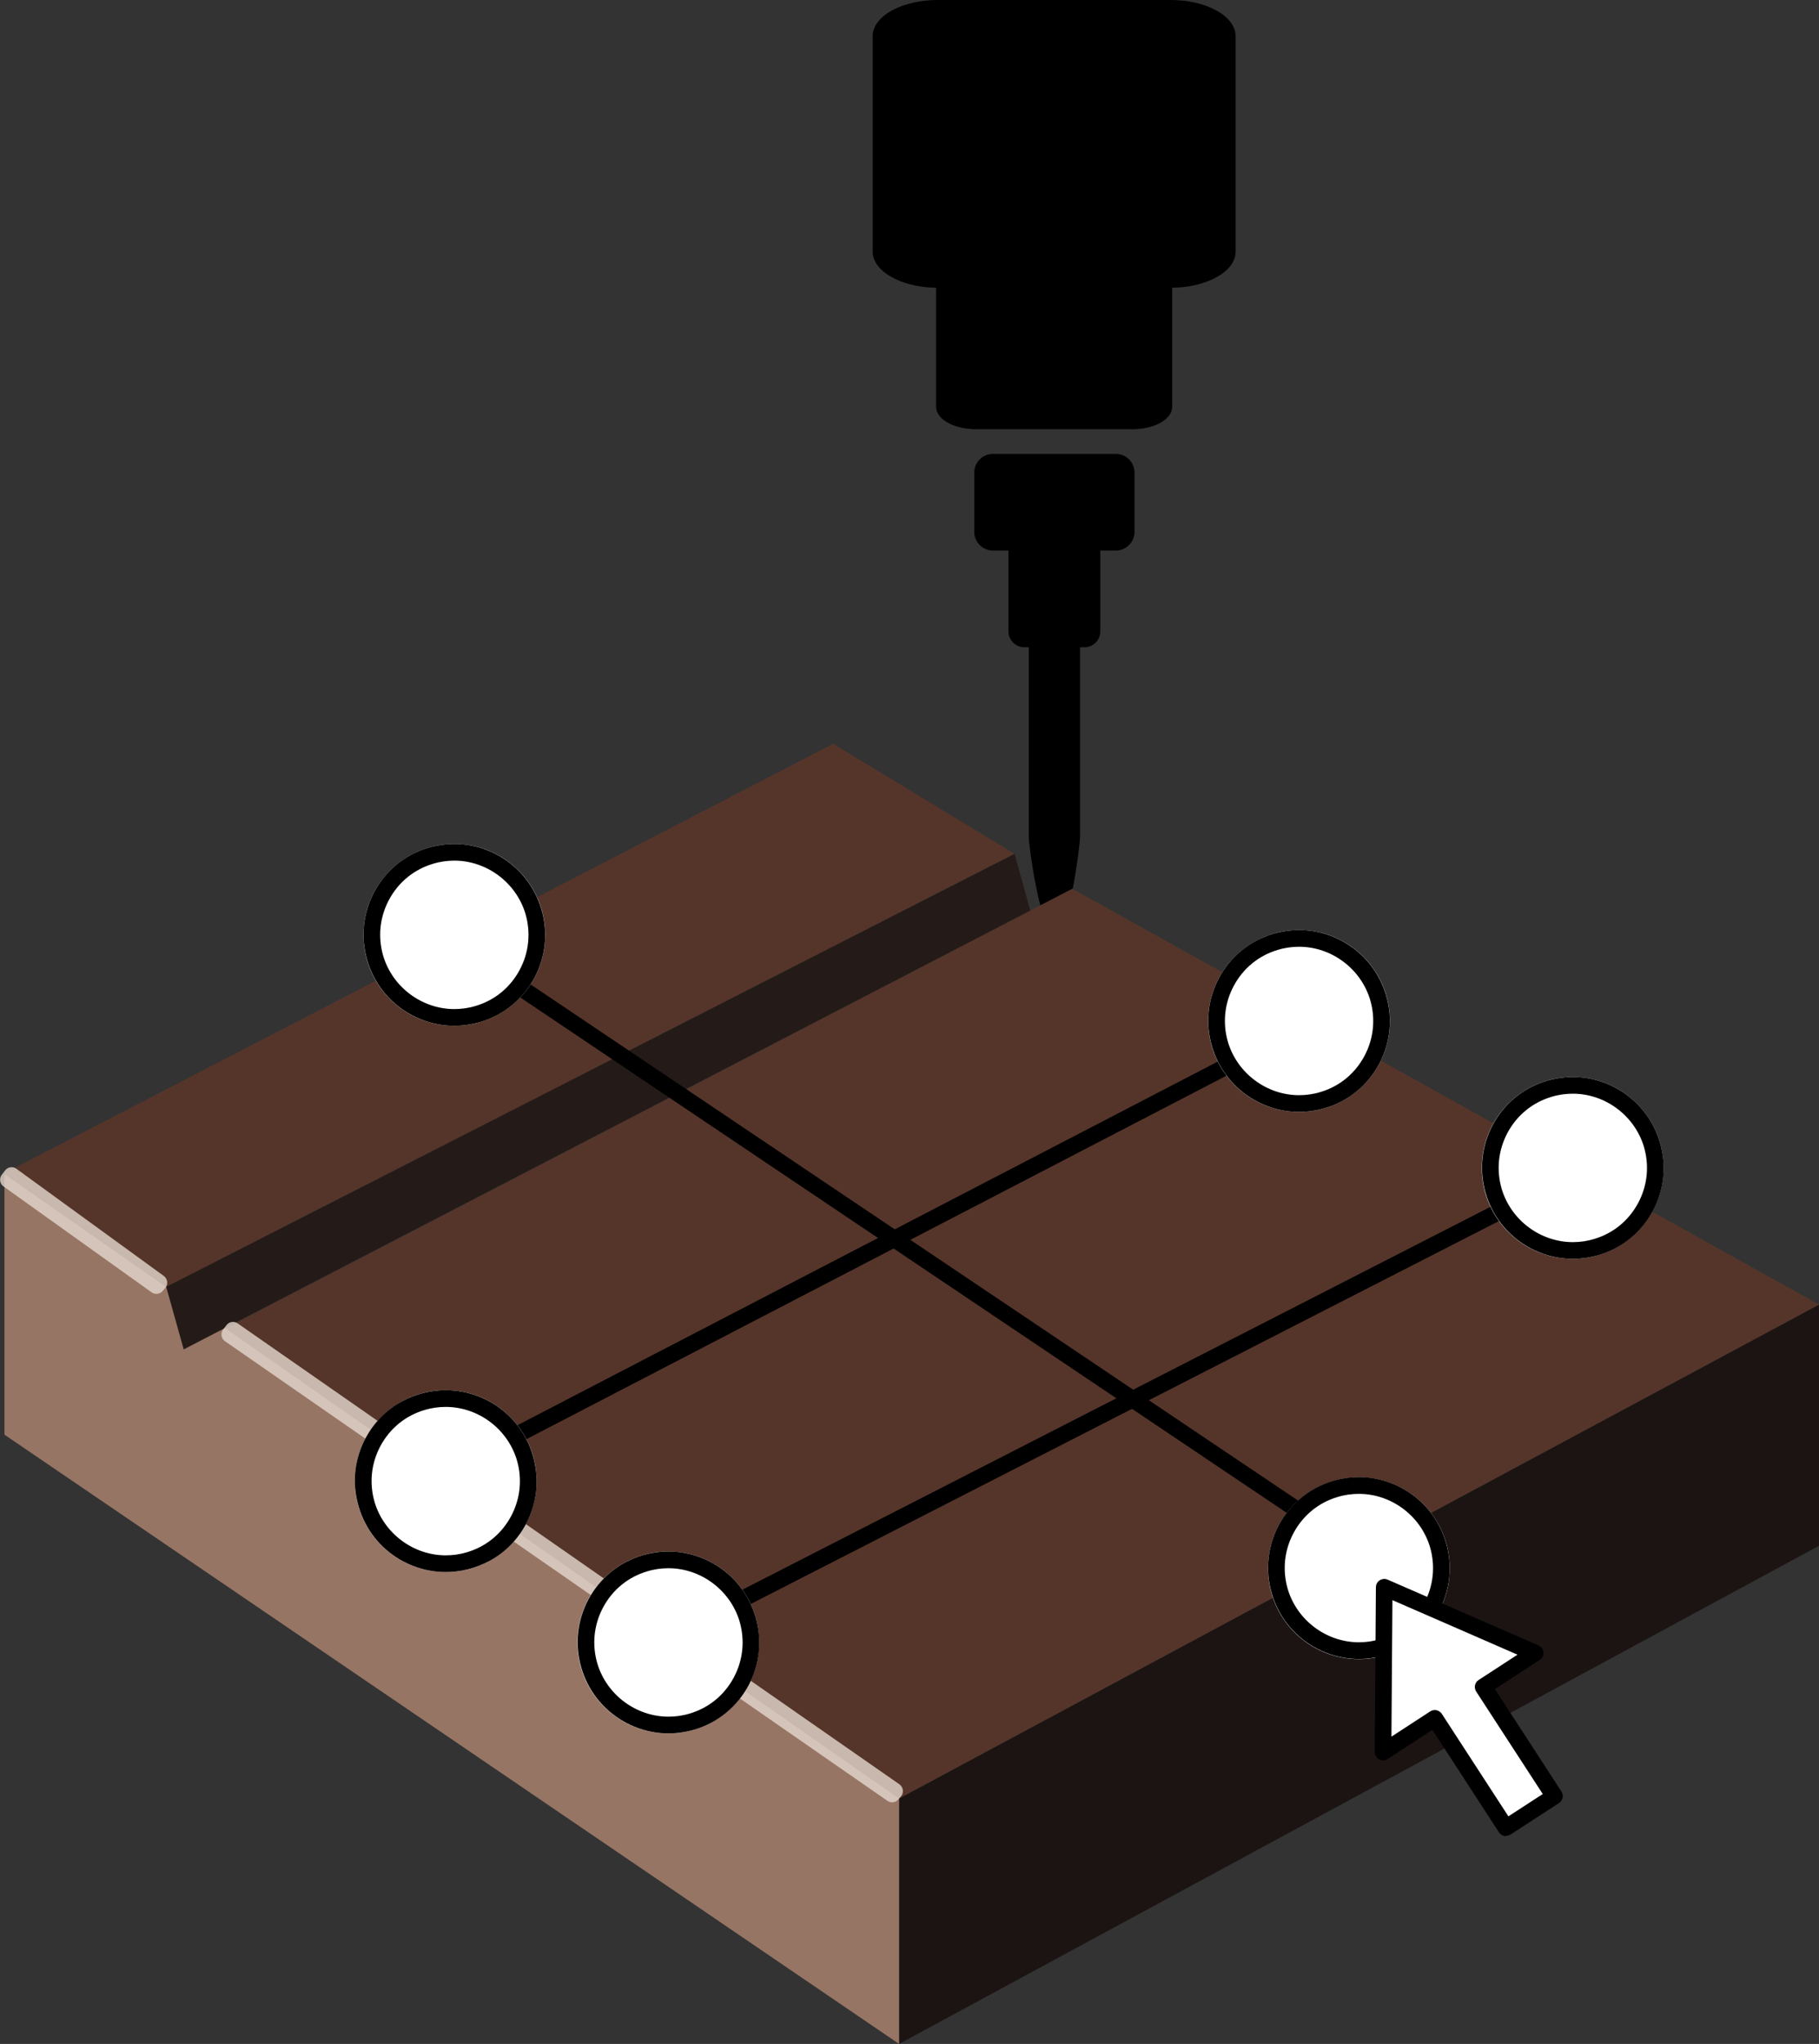 <?xml version="1.0" encoding="UTF-8"?>
<svg id="_圖層_2" data-name="圖層 2" xmlns="http://www.w3.org/2000/svg" viewBox="0 0 110.1 123.66">
  <rect x="0" y="0" width="110.1" height="123.66" fill="#333333" stroke="none"/>
  <defs>
    <style>
      .cls-1 {
        fill: #977564;
      }

      .cls-1, .cls-2, .cls-3, .cls-4, .cls-5, .cls-6, .cls-7 {
        stroke-width: 0px;
      }

      .cls-8 {
        fill: none;
        stroke: #000;
        stroke-linecap: round;
        stroke-linejoin: round;
      }

      .cls-3 {
        fill: #1b1413;
      }

      .cls-4 {
        fill: #e4d8ce;
        opacity: .8;
      }

      .cls-5 {
        fill: #fff;
      }

      .cls-6 {
        fill: #241b18;
      }

      .cls-7 {
        fill: #55352a;
      }
    </style>
  </defs>
  <g id="_選擇焊接加工方式" data-name="選擇焊接加工方式">
    <g>
      <polygon class="cls-3" points="54.42 123.66 54.42 108.81 110.1 78.93 110.1 93.52 54.42 123.66"/>
      <polygon class="cls-1" points=".27 71.03 .27 86.8 54.42 123.66 54.42 108.81 .27 71.03"/>
      <path class="cls-2" d="m67.52,27.46h-7.42c-.62,0-1.13.51-1.13,1.13v3.59c0,.62.51,1.13,1.13,1.13h.94v4.89c0,.53.43.96.96.96h.27v11.48c0,.63.71,5.46,1.34,5.46h.47c.63,0,1.29-4.83,1.29-5.46v-11.48h.27c.53,0,.96-.43.96-.96v-4.89h.94c.62,0,1.13-.51,1.13-1.13v-3.59c0-.62-.51-1.13-1.13-1.13Z"/>
      <path class="cls-2" d="m70.88,0h-14.13c-2.17,0-3.93.98-3.93,2.19v13.03c0,1.19,1.71,2.16,3.84,2.19v7.21c0,.74,1.08,1.35,2.41,1.35h9.47c1.33,0,2.41-.6,2.41-1.35v-7.21c2.13-.03,3.84-.99,3.84-2.19V2.19c0-1.21-1.76-2.19-3.93-2.19Z"/>
      <polygon class="cls-7" points="64.9 53.77 13.65 80.36 54.42 108.81 110.1 78.93 64.9 53.77"/>
      <polygon class="cls-7" points="10.06 77.86 .27 70.98 50.43 45 61.41 51.66 10.06 77.86"/>
      <polygon class="cls-6" points="62.36 55.09 61.41 51.66 10.06 77.86 11.12 81.64 62.36 55.09"/>
      <path class="cls-4" d="m.21,71.78l8.97,6.41c.21.15.49.11.66-.08l.16-.18c.19-.22.15-.56-.08-.73l-8.93-6.49c-.22-.16-.52-.11-.68.1l-.2.26c-.17.22-.13.54.1.71Z"/>
      <path class="cls-4" d="m13.61,81.14l40.1,27.81c.21.15.49.11.66-.08l.16-.18c.19-.22.15-.56-.08-.73l-40.06-27.89c-.22-.16-.52-.11-.68.1l-.2.26c-.17.22-.13.54.1.71Z"/>
      <line class="cls-8" x1="27.35" y1="56.96" x2="82.26" y2="93.87"/>
      <line class="cls-8" x1="78.97" y1="62.06" x2="26.33" y2="89.38"/>
      <line class="cls-8" x1="95.19" y1="71.03" x2="40.83" y2="98.84"/>
      <g>
        <circle class="cls-5" cx="82.25" cy="94.88" r="5.5"/>
        <path class="cls-2" d="m82.25,90.38h0c1.96,0,3.73,1.32,4.3,3.2.34,1.15.22,2.36-.35,3.42-.57,1.06-1.51,1.83-2.66,2.17-.42.13-.86.19-1.29.19-1.96,0-3.73-1.32-4.3-3.2-.34-1.15-.22-2.36.35-3.42.57-1.06,1.51-1.83,2.66-2.17.42-.13.86-.19,1.29-.19m0-1.01c-.52,0-1.06.08-1.58.23-2.91.87-4.56,3.94-3.68,6.85.72,2.38,2.9,3.92,5.26,3.92.52,0,1.06-.08,1.58-.23,2.91-.87,4.56-3.94,3.68-6.85-.72-2.38-2.9-3.92-5.26-3.92h0Z"/>
      </g>
      <g>
        <circle class="cls-5" cx="27.5" cy="56.56" r="5.5"/>
        <path class="cls-2" d="m27.5,52.07h0c1.96,0,3.73,1.32,4.3,3.2.34,1.15.22,2.36-.35,3.42-.57,1.06-1.51,1.83-2.66,2.17-.42.13-.86.19-1.29.19-1.96,0-3.73-1.32-4.3-3.2-.34-1.15-.22-2.36.35-3.42.57-1.06,1.51-1.83,2.66-2.17.42-.13.86-.19,1.29-.19m0-1.01c-.52,0-1.06.08-1.58.23-2.91.87-4.56,3.94-3.68,6.85.72,2.38,2.9,3.92,5.26,3.92.52,0,1.06-.08,1.58-.23,2.91-.87,4.56-3.94,3.68-6.85-.72-2.38-2.9-3.92-5.26-3.92h0Z"/>
      </g>
      <g>
        <circle class="cls-5" cx="26.98" cy="89.61" r="5.5"/>
        <path class="cls-2" d="m26.98,85.12h0c1.96,0,3.73,1.32,4.3,3.2.34,1.15.22,2.36-.35,3.42-.57,1.06-1.51,1.83-2.66,2.17-.42.13-.86.19-1.29.19-1.96,0-3.73-1.32-4.3-3.2-.34-1.15-.22-2.36.35-3.42.57-1.06,1.51-1.83,2.66-2.17.42-.13.86-.19,1.29-.19m0-1.01c-.88,0-1.78.21-2.64.67-1.93,1.03-3.07,3.21-2.83,5.38.33,2.96,2.78,4.95,5.47,4.95.88,0,1.78-.21,2.64-.67,1.93-1.03,3.07-3.2,2.83-5.38-.32-2.96-2.78-4.95-5.47-4.95h0Z"/>
      </g>
      <g>
        <circle class="cls-5" cx="40.45" cy="99.37" r="5.5"/>
        <path class="cls-2" d="m40.46,94.88h0c1.96,0,3.73,1.32,4.3,3.2.34,1.15.22,2.36-.35,3.42-.57,1.06-1.51,1.83-2.66,2.17-.42.13-.86.19-1.29.19-1.96,0-3.73-1.32-4.3-3.2-.34-1.15-.22-2.36.35-3.42.57-1.06,1.51-1.83,2.66-2.17.42-.13.86-.19,1.29-.19m0-1.01c-.52,0-1.06.08-1.58.23-2.91.87-4.56,3.94-3.68,6.85.72,2.38,2.9,3.92,5.26,3.92.52,0,1.06-.08,1.58-.23,2.91-.87,4.56-3.94,3.68-6.85-.72-2.38-2.9-3.92-5.26-3.92h0Z"/>
      </g>
      <g>
        <circle class="cls-5" cx="95.19" cy="70.66" r="5.5"/>
        <path class="cls-2" d="m95.2,66.17h0c1.96,0,3.73,1.32,4.3,3.2.34,1.15.22,2.36-.35,3.42-.57,1.06-1.51,1.83-2.66,2.17-.42.13-.86.19-1.29.19-1.96,0-3.73-1.32-4.3-3.2-.34-1.15-.22-2.36.35-3.42.57-1.06,1.51-1.83,2.66-2.17.42-.13.86-.19,1.29-.19m0-1.01c-.52,0-1.06.08-1.58.23-2.91.87-4.56,3.94-3.68,6.85.72,2.38,2.9,3.92,5.26,3.92.52,0,1.06-.08,1.58-.23,2.91-.87,4.56-3.94,3.68-6.85-.72-2.38-2.9-3.92-5.26-3.92h0Z"/>
      </g>
      <g>
        <circle class="cls-5" cx="78.63" cy="61.77" r="5.5"/>
        <path class="cls-2" d="m78.63,57.28h0c1.96,0,3.73,1.32,4.3,3.2.34,1.15.22,2.36-.35,3.42-.57,1.06-1.51,1.83-2.66,2.17-.42.13-.86.19-1.29.19-1.96,0-3.73-1.32-4.3-3.2-.34-1.15-.22-2.36.35-3.42.57-1.06,1.51-1.83,2.66-2.17.42-.13.86-.19,1.29-.19m0-1.01c-.52,0-1.06.08-1.58.23-2.91.87-4.56,3.94-3.68,6.85.72,2.38,2.9,3.92,5.26,3.92.52,0,1.06-.08,1.58-.23,2.91-.87,4.56-3.94,3.68-6.85-.72-2.38-2.9-3.92-5.26-3.92h0Z"/>
      </g>
      <g>
        <polygon class="cls-5" points="83.79 96.04 83.71 106 86.85 103.97 91.15 110.59 92.61 109.64 94.08 108.69 89.78 102.07 92.91 100.03 83.79 96.04"/>
        <path class="cls-2" d="m91.15,111.09s-.07,0-.1-.01c-.13-.03-.25-.11-.32-.22l-4.03-6.2-2.71,1.76c-.16.1-.35.11-.52.02-.16-.09-.26-.26-.26-.45l.07-9.96c0-.17.09-.33.23-.42.14-.09.32-.11.48-.04l9.13,3.98c.17.07.29.24.3.42.02.18-.07.36-.23.46l-2.71,1.76,4.03,6.2c.07.11.1.25.07.38-.03.13-.11.24-.22.32l-2.93,1.9c-.08.05-.18.08-.27.08Zm-4.3-7.63s.07,0,.1.01c.13.03.25.11.32.22l4.03,6.2,2.08-1.35-4.03-6.2c-.15-.23-.09-.55.15-.7l2.35-1.53-7.57-3.3-.06,8.26,2.35-1.53c.08-.05.18-.08.27-.08Z"/>
      </g>
    </g>
  </g>
</svg>